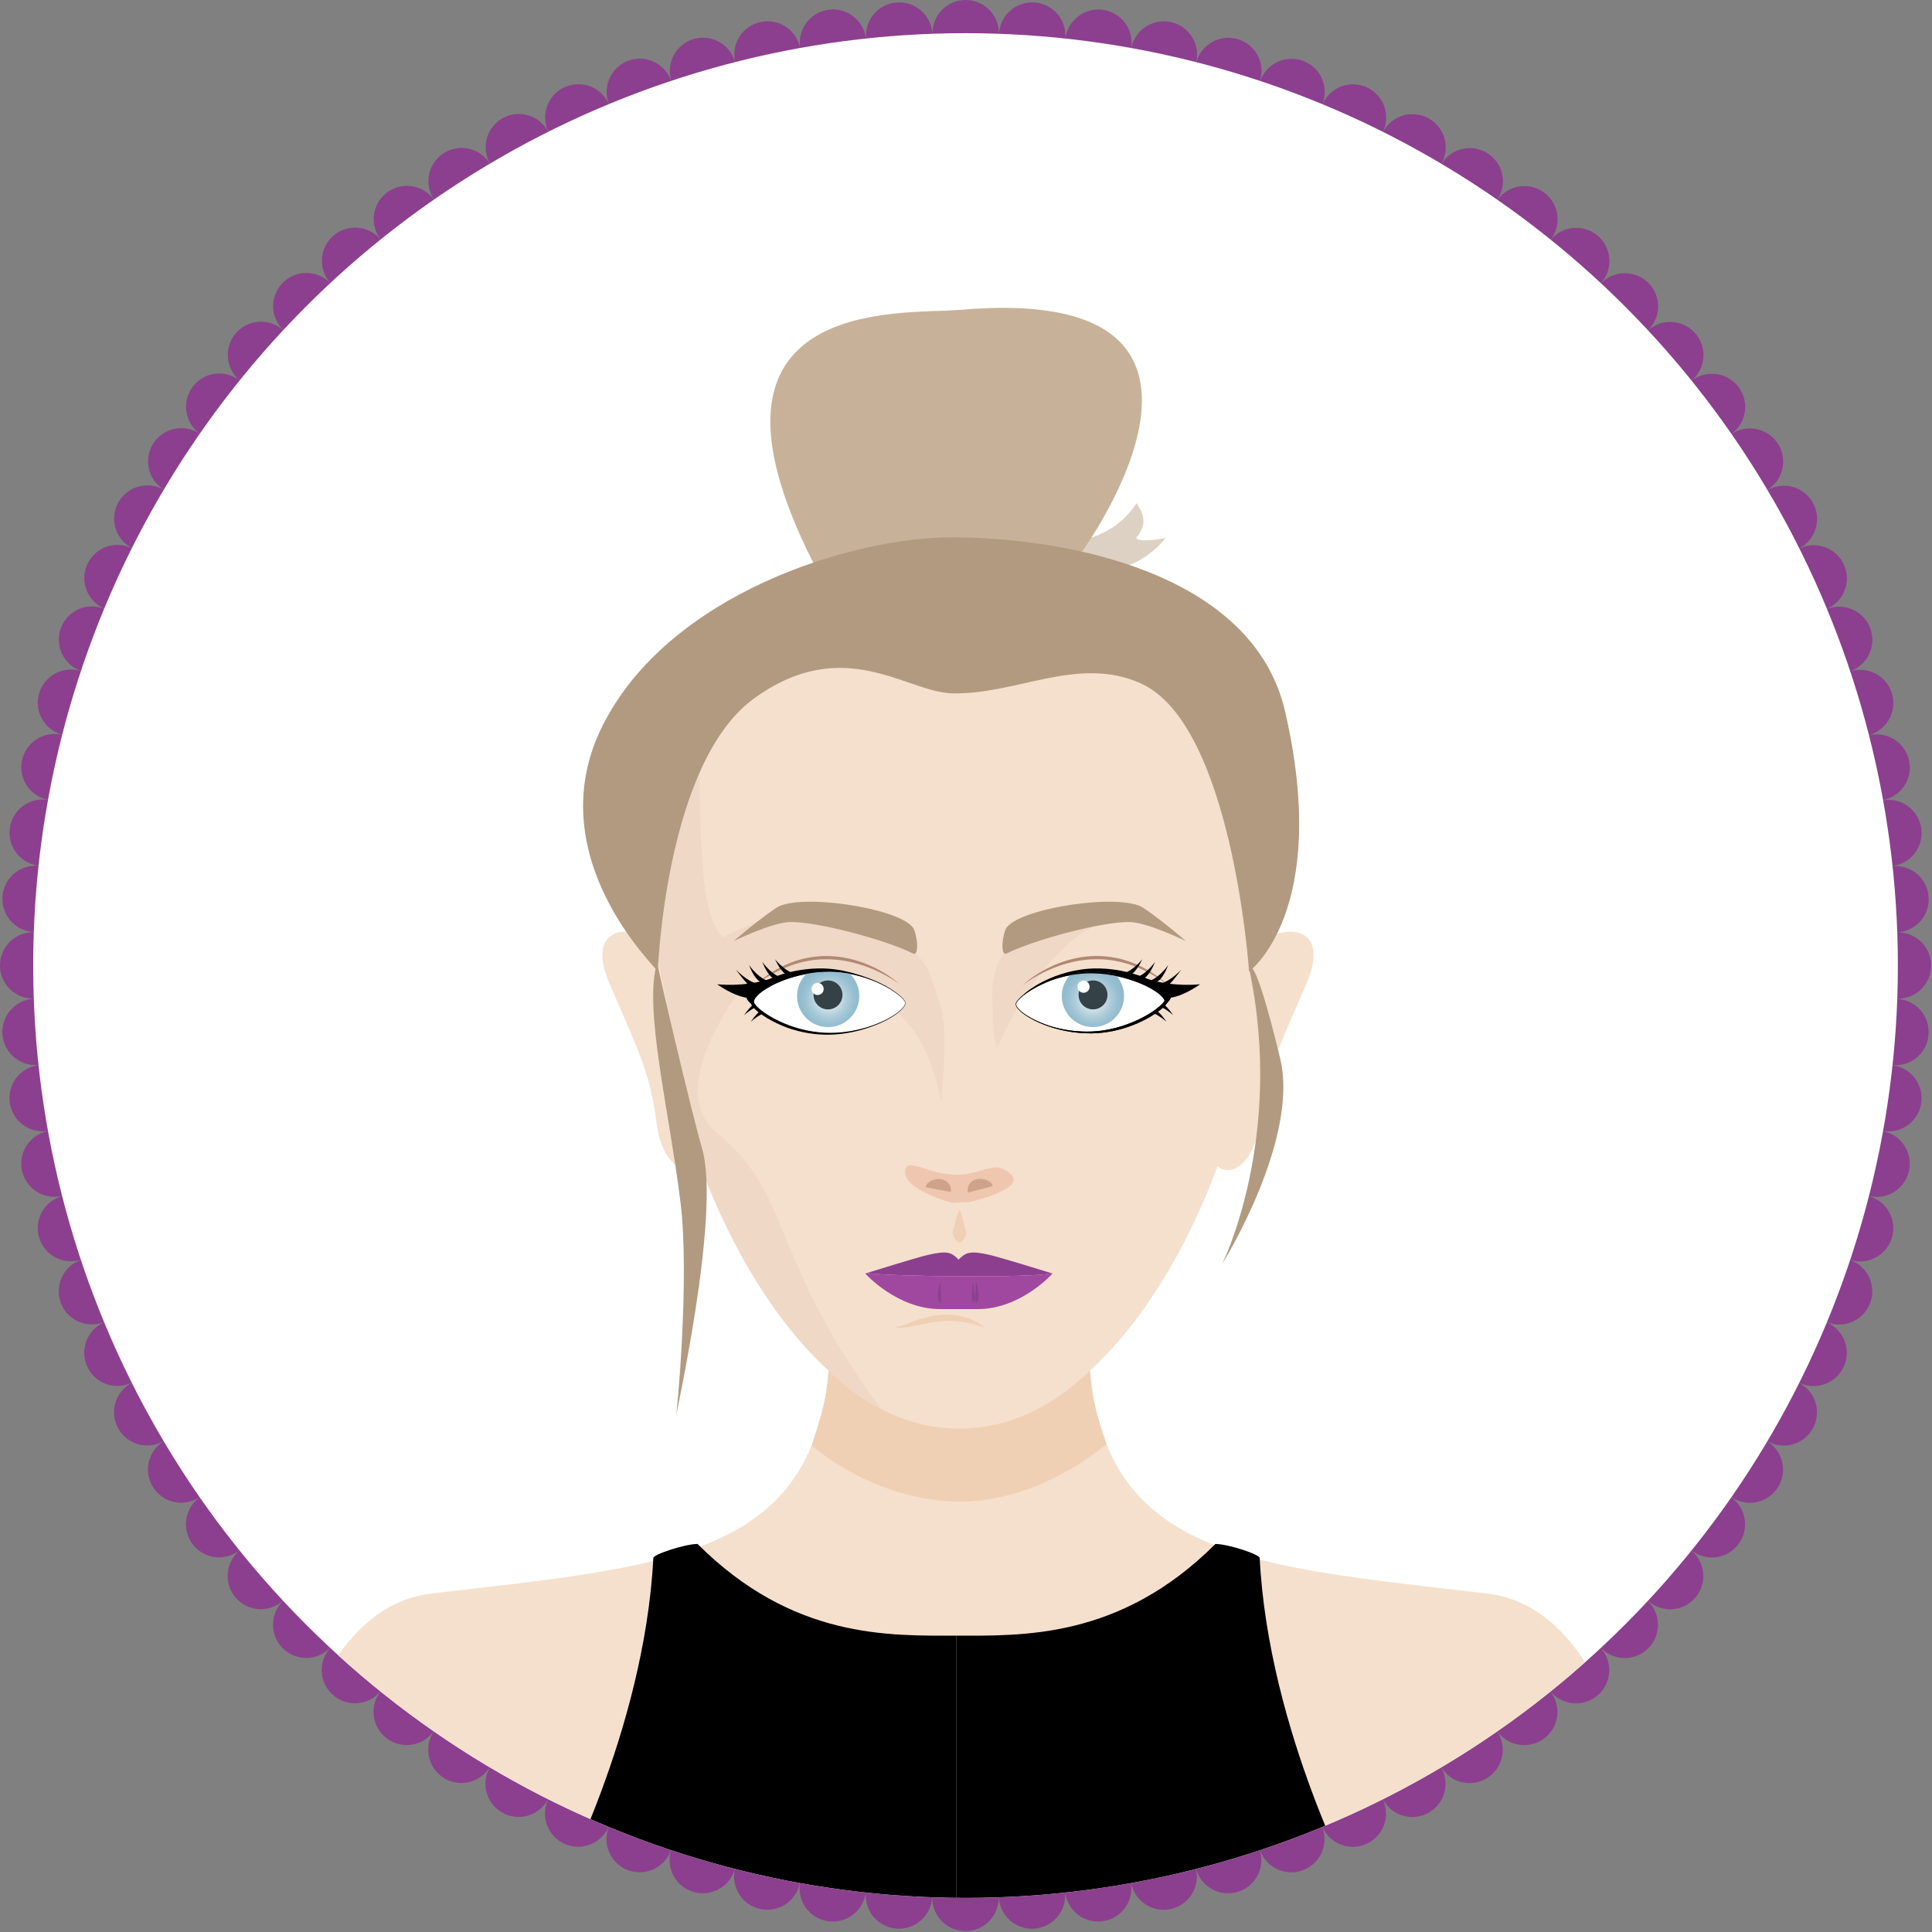 <?xml version="1.0" encoding="utf-8"?>
<!-- Generator: Adobe Illustrator 15.0.0, SVG Export Plug-In  -->
<!DOCTYPE svg PUBLIC "-//W3C//DTD SVG 1.1//EN" "http://www.w3.org/Graphics/SVG/1.1/DTD/svg11.dtd">
<svg version="1.1"
	 xmlns="http://www.w3.org/2000/svg" xmlns:xlink="http://www.w3.org/1999/xlink" xmlns:a="http://ns.adobe.com/AdobeSVGViewerExtensions/3.0/"
	 x="0px" y="0px" width="582px" height="582px" viewBox="0 0 582 582" overflow="visible" enable-background="new 0 0 582 582"
	 xml:space="preserve">
<rect x="0" y="0" width="582" height="582" fill="#808080" stroke="none"/>
<defs>
</defs>
<path display="none" d="M423.077,496.464c0.24-0.795,0.014-0.021,0.278-0.795c-24.226-1.328-45.392-8.456-45.58-8.52
	c0.011-0.243,0.019-0.482-0.009-0.003c-2.919,50.942-42.627,67.963-86.627,67.963c-44.667,0-83.862-17.021-86.781-67.963
	c-0.027-0.479-0.02-0.24-0.009,0.003c-0.188,0.063-21.431,7.191-45.657,8.52c0.265,0.773,0,0,0.24,0.795
	c9.166,30.375,0.698,75.876-3.618,94.962c57.869,0.193,135.825,0.709,135.825,0.709s77.821-0.516,135.689-0.709
	C422.514,572.34,413.911,526.839,423.077,496.464z"/>
<g>
	
		<circle fill="none" stroke="#8C3F8E" stroke-width="20" stroke-linecap="round" stroke-miterlimit="10" stroke-dasharray="0,20.054" cx="290.859" cy="290.858" r="280.859"/>
	<circle fill="#FFFFFF" cx="290.859" cy="290.858" r="280.859"/>
</g>
<g>
	<defs>
		<circle id="SVGID_1_" cx="290.859" cy="290.858" r="280.859"/>
	</defs>
	<clipPath id="SVGID_2_">
		<use xlink:href="#SVGID_1_"  overflow="visible"/>
	</clipPath>
	<g clip-path="url(#SVGID_2_)">
		<path fill="#F5E0CD" d="M79.835,571.829c0.021,0.021,0.043,0,0.066-0.04C79.85,571.802,79.821,571.815,79.835,571.829z"/>
		<path fill="#F5E0CD" d="M447.887,480.01c-69.702-8.131-114.522-10.5-119.515-67.139c15.66-14.325,29.018-36.298,38.395-61.51
			c4.202,3.538,11.089-1.249,12.555-12.671c1.838-14.822,5.062-21.232,14.152-42.17c7.368-16.972-5.204-18.46-13.225-13.09
			c-0.081-5.727-0.338-11.504-0.338-16.073c0-74.006-40.858-102-91.053-102s-90.719,27.994-90.719,102c0,0-0.449,8.225-0.541,16.549
			c-7.959-5.926-21.492-4.848-13.911,12.614c9.09,20.938,12.314,27.348,14.152,42.17c1.526,11.89,8.927,16.593,13.058,12.194
			c9.425,25.401,22.905,47.555,38.702,61.971c-4.985,56.654-49.807,59.023-119.516,67.154c-44.411,5.18-48.978,89.651-50.183,91.779
			c4.08-1.035,209.238,0.346,209.238,0.346s204.997-1.381,209.084-0.346C497.012,569.66,492.298,485.189,447.887,480.01z"/>
		<path fill="#F5E0CD" d="M498.224,571.789c0.023,0.04,0.046,0.061,0.066,0.04C498.304,571.814,498.275,571.802,498.224,571.789z"/>
	</g>
	<path clip-path="url(#SVGID_2_)" fill="#F0D0B4" d="M289.269,452.352c15.042,0,30.979-6.688,44.044-17.298
		c-2.107-6.724-4.597-13.127-4.94-22.183c-11.812,11.514-25.397,17.486-39.347,17.486c-13.979,0-27.594-5.942-39.425-17.502
		c-0.333,8.921-3.063,15.953-5.107,22.611C257.675,446.299,274.052,452.352,289.269,452.352z"/>
	<path clip-path="url(#SVGID_2_)" fill="#EFC7B0" d="M288.858,353.858c-9.406,0.21-15.398-5.472-16.153-1.335
		c-1.065,5.834,14.058,9.834,14.058,9.834l5.201-0.211c0,0,17.509-3.969,12.509-8.463
		C299.473,349.191,296.307,353.692,288.858,353.858z"/>
	<path clip-path="url(#SVGID_2_)" fill="#EFD8C5" d="M317.077,278.476c0,0-19.77,1.184-18.044,24.23
		c0,12.151,1.438,12.883,1.438,12.883s13.836-33.065,33.812-38.398C338.477,276.071,317.077,278.476,317.077,278.476z"/>
	<path clip-path="url(#SVGID_2_)" fill="#EFD8C5" d="M272.705,283.357c6.676,8.314,6.167,5.115,10.802,20.349
		c2.178,7.159,0,28.317,0,28.317c-8.123-43.043-38.627-34.347-64.368-38.604c-28.16-4.658,20.957-20.061,20.957-20.061
		L272.705,283.357z"/>
	<g clip-path="url(#SVGID_2_)">
		<path fill="#B08874" d="M270.871,296.386c-1.62-1.173-3.33-2.204-5.106-3.097c-1.763-0.915-3.588-1.705-5.462-2.34
			c-3.738-1.282-7.664-2.045-11.602-1.971c-3.938-0.017-7.853,0.815-11.521,2.274c-3.68,1.45-7.091,3.563-10.263,5.994
			c1.448-1.382,3.028-2.627,4.68-3.774c1.672-1.119,3.438-2.106,5.286-2.929c3.697-1.645,7.75-2.503,11.81-2.563
			c4.062,0.007,8.11,0.784,11.873,2.25C264.318,291.705,267.869,293.728,270.871,296.386z"/>
	</g>
	<path clip-path="url(#SVGID_2_)" fill="#EFD8C5" d="M249.49,413.978c0.04-0.37,0.08-0.74,0.11-1.12c-0.01,0.39-0.06,0.77-0.08,1.15
		C249.51,413.997,249.5,413.987,249.49,413.978z"/>
	<path clip-path="url(#SVGID_2_)" fill="#EFD8C5" d="M265.37,424.417c-5.5-2.85-10.8-6.699-15.77-11.56
		c-15.47-14.12-28.72-35.65-38.1-60.39c-7.79-37.2-13.6-65.15-13.6-65.15s11.48-80.29,12.53-57.96c1.04,22.33-0.29,48.33,8.71,54.33
		c3.83,2.56,9.19,7.55,9.19,7.55s-30.55,35.13-12.29,50.12C239.1,360.287,231.3,378.207,265.37,424.417z"/>
	<g clip-path="url(#SVGID_2_)">
		<path d="M241.172,293.64c-4.13-0.03-7.683-4.659-7.683-4.659s1.282,2.942,2.931,4.306
			C238.065,294.651,241.172,293.64,241.172,293.64z"/>
		<path d="M232.486,302.397c-4.084-0.612-8.313,3.408-8.313,3.408s1.724-2.707,3.564-3.798
			C229.575,300.915,232.486,302.397,232.486,302.397z"/>
		<path d="M234.486,304.397c-4.084-0.612-8.313,3.408-8.313,3.408s1.724-2.707,3.564-3.798
			C231.575,302.915,234.486,304.397,234.486,304.397z"/>
		<path d="M237.027,294.864c-4.121-0.275-7.393-5.106-7.393-5.106s1.104,3.012,2.67,4.472
			C233.866,295.689,237.027,294.864,237.027,294.864z"/>
		<path d="M233.006,295.896c-4.118-0.31-7.35-5.169-7.35-5.169s1.079,3.021,2.633,4.494
			C229.839,296.694,233.006,295.896,233.006,295.896z"/>
		<path d="M231.117,296.348c-4.32,1.447-9.438-4.303-9.438-4.303s3.272,4.667,5.118,5.75
			C228.64,298.878,231.117,296.348,231.117,296.348z"/>
	</g>
	<path clip-path="url(#SVGID_2_)" d="M216.041,296.501c0,0,8.01,0.953,15.727-1.581c0.865-0.381,1.791-0.744,2.779-1.081
		c0.025-0.012,0.052-0.022,0.077-0.034c0,0-0.008,0.011-0.009,0.012c3.275-1.111,7.156-1.93,11.334-2.063
		c0.085-0.003,0.17-0.005,0.255-0.007c0.555-0.015,1.112-0.021,1.676-0.01c0.497,0.01,0.988,0.035,1.477,0.066
		c0.081,0.006,0.161,0.012,0.242,0.018c11.778,0.851,20.823,7.781,20.928,9.599c0.147,2.605-10.402,9.034-23.01,8.788
		c-12.559-0.247-22.461-7.722-22.641-9.658C220.801,299.971,216.041,296.501,216.041,296.501z"/>
	<g clip-path="url(#SVGID_2_)">
		<g>
			<path fill="#FFFFFF" d="M272.703,302.078c0.187,2.603-10.266,9.188-22.876,9.131c-12.609-0.06-22.652-7.443-22.788-9.343
				c-0.199-2.806,10.265-9.188,22.875-9.132C262.523,292.795,272.565,300.175,272.703,302.078z"/>
			<path d="M272.752,302.076c0.022,0.567-0.311,1.057-0.628,1.477c-0.335,0.423-0.723,0.799-1.128,1.15
				c-0.814,0.7-1.705,1.303-2.623,1.853c-1.842,1.095-3.805,1.977-5.822,2.695c-4.024,1.466-8.292,2.338-12.617,2.435
				c-4.328,0.091-8.685-0.638-12.781-2.109c-2.042-0.753-4.026-1.671-5.914-2.786c-0.943-0.56-1.862-1.167-2.741-1.861
				c-0.438-0.35-0.868-0.718-1.279-1.144c-0.205-0.214-0.407-0.44-0.601-0.711c-0.176-0.296-0.421-0.529-0.479-1.225
				c0.007-0.915,0.446-1.509,0.805-1.996c0.386-0.49,0.81-0.892,1.246-1.265c0.876-0.736,1.81-1.343,2.767-1.891
				c1.918-1.089,3.938-1.935,6.004-2.617c4.149-1.316,8.499-1.919,12.818-1.82c4.333,0.103,8.59,1.081,12.569,2.662
				c1.996,0.777,3.93,1.716,5.753,2.838c0.911,0.562,1.794,1.171,2.623,1.85c0.413,0.341,0.814,0.698,1.182,1.091
				C272.254,301.102,272.654,301.507,272.752,302.076z M272.653,302.08c-0.088-0.499-0.484-0.914-0.832-1.297
				c-0.366-0.384-0.767-0.733-1.181-1.067c-0.83-0.665-1.714-1.261-2.625-1.811c-1.825-1.097-3.758-2.01-5.75-2.762
				c-3.983-1.499-8.229-2.334-12.486-2.334c-4.257,0.004-8.51,0.724-12.54,2.089c-2.013,0.687-3.976,1.535-5.813,2.604
				c-0.916,0.536-1.803,1.129-2.606,1.817c-0.398,0.347-0.778,0.718-1.098,1.133c-0.309,0.411-0.6,0.883-0.584,1.385
				c0.059,0.462,0.456,0.895,0.797,1.271c0.362,0.383,0.761,0.733,1.172,1.067c0.826,0.666,1.707,1.265,2.615,1.815
				c1.819,1.102,3.749,2.02,5.737,2.775c3.977,1.509,8.218,2.355,12.476,2.367c4.257,0.007,8.512-0.727,12.539-2.106
				c2.012-0.692,3.973-1.549,5.814-2.616c0.917-0.537,1.809-1.126,2.621-1.811c0.405-0.343,0.791-0.71,1.123-1.121
				C272.35,303.071,272.671,302.604,272.653,302.08z"/>
		</g>
		
			<radialGradient id="SVGID_3_" cx="252.058" cy="301.377" r="8.915" gradientTransform="matrix(0.993 -0.119 0.119 0.993 -36.455 31.656)" gradientUnits="userSpaceOnUse">
			<stop  offset="0" style="stop-color:#FFFFFF"/>
			<stop  offset="0.016" style="stop-color:#FCFDFE"/>
			<stop  offset="0.332" style="stop-color:#CEE1E9"/>
			<stop  offset="0.613" style="stop-color:#ADCCDA"/>
			<stop  offset="0.845" style="stop-color:#98C0D1"/>
			<stop  offset="1" style="stop-color:#91BBCE"/>
		</radialGradient>
		<path fill="url(#SVGID_3_)" d="M258.785,298.92c-0.263-2.205-1.275-4.135-2.746-5.577c-1.948-0.366-3.996-0.599-6.125-0.608
			c-2.44-0.01-4.795,0.224-7.014,0.623c-1.993,1.966-3.095,4.792-2.736,7.788c0.614,5.141,5.281,8.812,10.423,8.196
			C255.729,308.728,259.399,304.061,258.785,298.92z"/>
		<circle fill="#344247" cx="249.436" cy="299.715" r="4.36"/>
		<circle fill="#FFFFFF" cx="246.301" cy="297.916" r="1.827"/>
	</g>
	<g clip-path="url(#SVGID_2_)">
		<path fill="#B08874" d="M308.078,296.775c2.954-2.71,6.468-4.797,10.194-6.339c3.735-1.533,7.769-2.382,11.83-2.461
			c4.06-0.012,8.128,0.774,11.854,2.352c1.861,0.79,3.645,1.746,5.336,2.834c1.673,1.118,3.274,2.334,4.747,3.69
			c-3.215-2.374-6.662-4.426-10.368-5.81c-3.693-1.393-7.622-2.155-11.559-2.068c-3.938-0.004-7.85,0.829-11.564,2.177
			c-1.862,0.669-3.673,1.491-5.42,2.437C311.368,294.512,309.677,295.574,308.078,296.775z"/>
	</g>
	<g clip-path="url(#SVGID_2_)">
		<path d="M336.396,293.64c4.13-0.03,7.683-4.659,7.683-4.659s-1.282,2.942-2.931,4.306
			C339.503,294.651,336.396,293.64,336.396,293.64z"/>
		<path d="M345.082,302.397c4.084-0.612,8.313,3.408,8.313,3.408s-1.724-2.707-3.564-3.798
			C347.993,300.915,345.082,302.397,345.082,302.397z"/>
		<path d="M343.082,304.397c4.084-0.612,8.313,3.408,8.313,3.408s-1.724-2.707-3.564-3.798
			C345.993,302.915,343.082,304.397,343.082,304.397z"/>
		<path d="M340.541,294.864c4.121-0.275,7.393-5.106,7.393-5.106s-1.104,3.012-2.67,4.472
			C343.702,295.689,340.541,294.864,340.541,294.864z"/>
		<path d="M344.562,295.896c4.118-0.31,7.35-5.169,7.35-5.169s-1.079,3.021-2.633,4.494
			C347.729,296.694,344.562,295.896,344.562,295.896z"/>
		<path d="M346.451,296.348c4.32,1.447,9.438-4.303,9.438-4.303s-3.272,4.667-5.118,5.75
			C348.929,298.878,346.451,296.348,346.451,296.348z"/>
	</g>
	<path clip-path="url(#SVGID_2_)" d="M361.527,296.501c0,0-8.01,0.953-15.727-1.581c-0.865-0.381-1.791-0.744-2.779-1.081
		c-0.025-0.012-0.052-0.022-0.077-0.034c0,0,0.008,0.011,0.009,0.012c-3.275-1.111-7.156-1.93-11.334-2.063
		c-0.085-0.003-0.17-0.005-0.255-0.007c-0.555-0.015-1.112-0.021-1.676-0.01c-0.497,0.01-0.988,0.035-1.477,0.066
		c-0.081,0.006-0.161,0.012-0.242,0.018c-11.778,0.851-20.823,7.781-20.928,9.599c-0.147,2.605,10.402,9.034,23.01,8.788
		c12.559-0.247,22.461-7.722,22.641-9.658C356.768,299.971,361.527,296.501,361.527,296.501z"/>
	<g clip-path="url(#SVGID_2_)">
		<g>
			<path fill="#FFFFFF" d="M306.042,302.419c-0.147,2.605,10.402,9.034,23.01,8.788c12.606-0.248,22.539-7.78,22.646-9.682
				c0.157-2.809-10.401-9.034-23.009-8.789C316.081,292.985,306.151,300.514,306.042,302.419z"/>
			<path d="M306.092,302.42c-0.005,0.523,0.326,0.981,0.652,1.381c0.341,0.402,0.734,0.76,1.146,1.092
				c0.826,0.664,1.729,1.23,2.657,1.744c1.862,1.021,3.838,1.829,5.86,2.473c4.06,1.246,8.322,1.788,12.527,1.622
				c4.205-0.17,8.337-1.189,12.191-2.793c1.934-0.788,3.805-1.734,5.554-2.851c0.872-0.558,1.715-1.161,2.488-1.816
				c0.384-0.327,0.753-0.67,1.07-1.023c0.158-0.175,0.304-0.355,0.415-0.522c0.116-0.141,0.165-0.383,0.145-0.227
				c0.03-0.172-0.147-0.543-0.421-0.89c-0.271-0.352-0.622-0.691-0.995-1.013c-0.754-0.641-1.612-1.208-2.502-1.723
				c-1.788-1.025-3.718-1.847-5.698-2.509c-3.952-1.353-8.139-2.121-12.352-2.158c-4.205-0.032-8.439,0.737-12.416,2.225
				c-1.981,0.762-3.904,1.685-5.719,2.791c-0.906,0.555-1.786,1.155-2.61,1.824c-0.41,0.335-0.809,0.688-1.172,1.072
				C306.569,301.505,306.178,301.921,306.092,302.42z M305.992,302.418c0.095-0.569,0.491-0.977,0.836-1.377
				c0.364-0.395,0.762-0.754,1.173-1.097c0.823-0.683,1.701-1.296,2.606-1.862c1.812-1.133,3.735-2.081,5.721-2.869
				c3.971-1.571,8.217-2.481,12.494-2.554c4.273-0.068,8.555,0.583,12.626,1.885c2.033,0.656,4.02,1.475,5.889,2.519
				c0.933,0.525,1.837,1.107,2.665,1.794c0.411,0.346,0.806,0.717,1.145,1.142c0.325,0.422,0.652,0.913,0.65,1.498
				c-0.079,0.616-0.489,1.009-0.832,1.417c-0.366,0.397-0.766,0.758-1.177,1.101c-0.826,0.685-1.706,1.298-2.612,1.864
				c-1.816,1.132-3.742,2.079-5.73,2.864c-3.975,1.567-8.224,2.473-12.5,2.54c-4.275,0.062-8.553-0.617-12.61-1.949
				c-2.028-0.669-4.006-1.502-5.869-2.551c-0.93-0.527-1.832-1.107-2.661-1.786c-0.412-0.342-0.807-0.707-1.151-1.121
				C306.326,303.464,305.983,302.985,305.992,302.418z"/>
		</g>
		
			<radialGradient id="SVGID_4_" cx="326.732" cy="301.47" r="8.915" gradientTransform="matrix(0.995 0.104 -0.104 0.995 35.463 -32.787)" gradientUnits="userSpaceOnUse">
			<stop  offset="0" style="stop-color:#FFFFFF"/>
			<stop  offset="0.016" style="stop-color:#FCFDFE"/>
			<stop  offset="0.332" style="stop-color:#CEE1E9"/>
			<stop  offset="0.613" style="stop-color:#ADCCDA"/>
			<stop  offset="0.845" style="stop-color:#98C0D1"/>
			<stop  offset="1" style="stop-color:#91BBCE"/>
		</radialGradient>
		<path fill="url(#SVGID_4_)" d="M319.911,299.053c0.23-2.208,1.214-4.153,2.662-5.617c1.942-0.395,3.986-0.658,6.115-0.699
			c2.44-0.046,4.8,0.152,7.022,0.518c2.022,1.937,3.166,4.746,2.853,7.746c-0.537,5.15-5.148,8.89-10.299,8.352
			C323.113,308.814,319.374,304.203,319.911,299.053z"/>
		<circle fill="#344247" cx="329.27" cy="299.709" r="4.361"/>
		<circle fill="#FFFFFF" cx="326.411" cy="297.24" r="1.827"/>
		<g>
			<path d="M306.092,302.42c-0.005,0.523,0.326,0.981,0.652,1.381c0.341,0.402,0.734,0.76,1.146,1.092
				c0.826,0.664,1.729,1.23,2.657,1.744c1.862,1.021,3.838,1.829,5.86,2.473c4.06,1.246,8.322,1.788,12.527,1.622
				c4.205-0.17,8.337-1.189,12.191-2.793c1.934-0.788,3.805-1.734,5.554-2.851c0.872-0.558,1.715-1.161,2.488-1.816
				c0.384-0.327,0.753-0.67,1.07-1.023c0.158-0.175,0.304-0.355,0.415-0.522c0.116-0.141,0.165-0.383,0.145-0.227
				c0.03-0.172-0.147-0.543-0.421-0.89c-0.271-0.352-0.622-0.691-0.995-1.013c-0.754-0.641-1.612-1.208-2.502-1.723
				c-1.788-1.025-3.718-1.847-5.698-2.509c-3.952-1.353-8.139-2.121-12.352-2.158c-4.205-0.032-8.439,0.737-12.416,2.225
				c-1.981,0.762-3.904,1.685-5.719,2.791c-0.906,0.555-1.786,1.155-2.61,1.824c-0.41,0.335-0.809,0.688-1.172,1.072
				C306.569,301.505,306.178,301.921,306.092,302.42z M305.992,302.418c0.095-0.569,0.491-0.977,0.836-1.377
				c0.364-0.395,0.762-0.754,1.173-1.097c0.823-0.683,1.701-1.296,2.606-1.862c1.812-1.133,3.735-2.081,5.721-2.869
				c3.971-1.571,8.217-2.481,12.494-2.554c4.273-0.068,8.555,0.583,12.626,1.885c2.033,0.656,4.02,1.475,5.889,2.519
				c0.933,0.525,1.837,1.107,2.665,1.794c0.411,0.346,0.806,0.717,1.145,1.142c0.325,0.422,0.652,0.913,0.65,1.498
				c-0.079,0.616-0.489,1.009-0.832,1.417c-0.366,0.397-0.766,0.758-1.177,1.101c-0.826,0.685-1.706,1.298-2.612,1.864
				c-1.816,1.132-3.742,2.079-5.73,2.864c-3.975,1.567-8.224,2.473-12.5,2.54c-4.275,0.062-8.553-0.617-12.61-1.949
				c-2.028-0.669-4.006-1.502-5.869-2.551c-0.93-0.527-1.832-1.107-2.661-1.786c-0.412-0.342-0.807-0.707-1.151-1.121
				C306.326,303.464,305.983,302.985,305.992,302.418z"/>
		</g>
	</g>
	<g clip-path="url(#SVGID_2_)">
		<path fill="#CEA28B" d="M278.887,357.5c0.316-1.68,2.936-2.597,4.775-2.25c1.841,0.348,3.076,1.992,2.76,3.672
			c-0.01,0.05-0.032,0.094-0.045,0.142l-7.505-1.416C278.876,357.6,278.877,357.549,278.887,357.5z"/>
		<path fill="#CEA28B" d="M299.008,357.172c-0.429-1.654-3.104-2.394-4.916-1.923c-1.813,0.47-2.936,2.193-2.506,3.849
			c0.013,0.049,0.038,0.091,0.053,0.139l7.395-1.918C299.025,357.27,299.021,357.221,299.008,357.172z"/>
	</g>
	<path clip-path="url(#SVGID_2_)" fill="#DDD1C3" d="M316.39,163.607c20,0.5,25.819-12.304,26-12c1.251,2.106,4,5.5,0,10.25
		c-0.671,1.771,9,0.5,9,0s-9,13.25-24,8.5L316.39,163.607z"/>
	<path clip-path="url(#SVGID_2_)" fill="#C7B299" d="M288.929,93.357c-16.724,1.477-84.949-4.864-43.949,76.136
		c46.16,14.364,50.66-3.136,80.954-3.308C325.934,166.185,385.218,84.857,288.929,93.357z"/>
	<path clip-path="url(#SVGID_2_)" fill="#B29A80" d="M286.763,208.857c-13.785-0.354-32.551-18-59.551,1.5
		s-29.072,83.104-29.072,82.302s-36.5-34.802-16.5-74.302s74.863-56.5,105.123-56.5c32.895,0,90.605,10,100.377,52.5
		c13.869,60.323-10.864,78.309-10.864,78.309s-5.013-74.43-32.636-86.809C324.673,197.357,306.211,209.357,286.763,208.857z"/>
	<path clip-path="url(#SVGID_2_)" fill="#B29A80" d="M197.956,290.033c-4.161,13.486,3.58,43.975,7.062,72.397
		c2.801,22.869-1.203,64.704-1.447,64.719c-0.245,0.016,13.675-61.48,7.927-81.158C208.314,335.092,198.281,292.244,197.956,290.033
		"/>
	<path clip-path="url(#SVGID_2_)" fill="#B29A80" d="M376.275,291.666c10.864,51.191-8.136,89.166-8.136,89.166
		s23.414-37.485,17.5-61.975C377.615,285.632,376.275,291.666,376.275,291.666z"/>
	<path clip-path="url(#SVGID_2_)" fill="#B29A80" d="M303.287,279.342c4.728-5.984,34.508-10.364,41.158-5.841
		c6.65,4.523,12.513,9.807,12.831,10.007c0,0-11.566-5.602-16.821-5.751c-8.129-0.23-28.921,5.32-37.168,9.449
		C301.074,288.314,302.068,280.885,303.287,279.342z"/>
	<path clip-path="url(#SVGID_2_)" fill="#B29A80" d="M274.965,279.342c-4.728-5.984-34.508-10.364-41.158-5.841
		c-6.65,4.523-12.513,9.807-12.831,10.007c0,0,11.566-5.602,16.821-5.751c8.129-0.23,28.921,5.32,37.168,9.449
		C277.178,288.314,276.184,280.885,274.965,279.342z"/>
	<g clip-path="url(#SVGID_2_)">
		<path fill="#8C3F8E" d="M316.744,383.535c-2.223-0.688-15.134-4.674-18.396-5.449c-6.302-1.497-7.473-0.723-9.583,1.357
			c-2.097-2.08-3.156-2.854-9.458-1.357c-3.146,0.748-15.213,4.48-18.059,5.363C266.726,384.588,312.279,385.031,316.744,383.535z"
			/>
		<path fill="#A048A0" d="M261.248,383.449c-0.387,0.12-0.608,0.189-0.608,0.189s9.583,10.719,22.583,10.719h4.917h1h5.417
			c13,0,22.521-10.719,22.521-10.719s-0.121-0.037-0.333-0.104C312.279,385.031,266.726,384.588,261.248,383.449z"/>
		<g>
			<path fill="#8C3F8E" d="M283.354,386.122c-0.081,0.525-0.054,1.067-0.035,1.604c0.008,0.535,0.035,1.07,0.075,1.603
				c0.036,0.533,0.171,1.058,0.129,1.58c-0.021,0.529-0.117,1.033-0.173,1.592l-0.088,0.047c-0.492-0.436-0.626-1.039-0.737-1.577
				c-0.106-0.555,0.018-1.109,0.069-1.654c0.06-0.547,0.133-1.09,0.226-1.63c0.116-0.536,0.223-1.079,0.438-1.593L283.354,386.122z"
				/>
		</g>
		<g>
			<path fill="#8C3F8E" d="M294.037,386.093c0.216,0.514,0.322,1.057,0.438,1.593c0.093,0.54,0.166,1.083,0.226,1.63
				c0.052,0.545,0.176,1.1,0.069,1.654c-0.111,0.538-0.245,1.142-0.737,1.577l-0.088-0.047c-0.056-0.559-0.151-1.062-0.173-1.592
				c-0.042-0.522,0.093-1.047,0.129-1.58c0.04-0.532,0.067-1.067,0.075-1.603c0.019-0.536,0.046-1.078-0.035-1.604L294.037,386.093z
				"/>
		</g>
		<g>
			<path fill="#8C3F8E" d="M293.046,386.687c0.224,0.967,0.406,1.938,0.542,2.92c0.066,0.49,0.215,0.982,0.146,1.485
				c-0.033,0.251-0.074,0.503-0.16,0.756c-0.04,0.127-0.091,0.253-0.155,0.38c-0.035,0.062-0.038,0.127-0.081,0.188
				c-0.055,0.056-0.197,0.152-0.197,0.158v-0.1c0-0.379-0.311-0.915-0.367-1.375c-0.078-0.477,0.016-0.966,0.036-1.454
				c0.042-0.978,0.082-1.962,0.147-2.95L293.046,386.687z"/>
		</g>
	</g>
	<g clip-path="url(#SVGID_2_)">
		<path fill="#F0D0B4" d="M289.276,364.747l0.715,2.401l0.325,1.19l0.277,1.19c0.175,0.794,0.721,1.58,0.436,2.384
			c-0.112,0.401-0.286,0.806-0.569,1.214c-0.128,0.204-0.3,0.409-0.482,0.615c-0.106,0.103-0.198,0.206-0.318,0.311
			c-0.12,0.127-0.229,0.155-0.41,0.376l-0.373-0.143c-0.316-0.067-0.51-0.349-0.726-0.517c-0.188-0.194-0.367-0.391-0.503-0.588
			c-0.3-0.395-0.489-0.792-0.617-1.192c-0.315-0.801,0.204-1.619,0.363-2.43s0.356-1.623,0.599-2.433
			c0.255-0.808,0.509-1.623,0.886-2.409L289.276,364.747z"/>
	</g>
	<g clip-path="url(#SVGID_2_)">
		<path fill="#F0D0B4" d="M269.64,399.858c2.294-0.462,4.351-1.441,6.575-2.175c2.202-0.775,4.524-1.371,6.921-1.605
			c2.396-0.206,4.852-0.04,7.166,0.619c2.314,0.641,4.481,1.714,6.337,3.161c-2.243-0.71-4.441-1.312-6.662-1.635
			c-2.219-0.312-4.442-0.377-6.659-0.155c-2.223,0.179-4.431,0.653-6.69,1.114c-1.127,0.24-2.274,0.466-3.443,0.636
			C272.018,399.963,270.807,400.075,269.64,399.858z"/>
	</g>
	<path clip-path="url(#SVGID_2_)" d="M288.14,492.732c-20.415,0-49.355,1.018-78-27.626c-3.955,0-13.582,3.268-13.334,4.252
		c-2.667,52.249-29.669,102.143-29.669,102.143l121.002,0.627V492.732z"/>
	<path clip-path="url(#SVGID_2_)" d="M288.14,492.732c20,0,49.354,1.018,77.998-27.626c3.955,0,13.582,3.268,13.334,4.252
		c2.666,52.249,29.669,102.143,29.669,102.143l-121.001,0.627V492.732z"/>
	<path clip-path="url(#SVGID_2_)" stroke="#000000" stroke-miterlimit="10" d="M202.803,472.242"/>
</g>
</svg>
